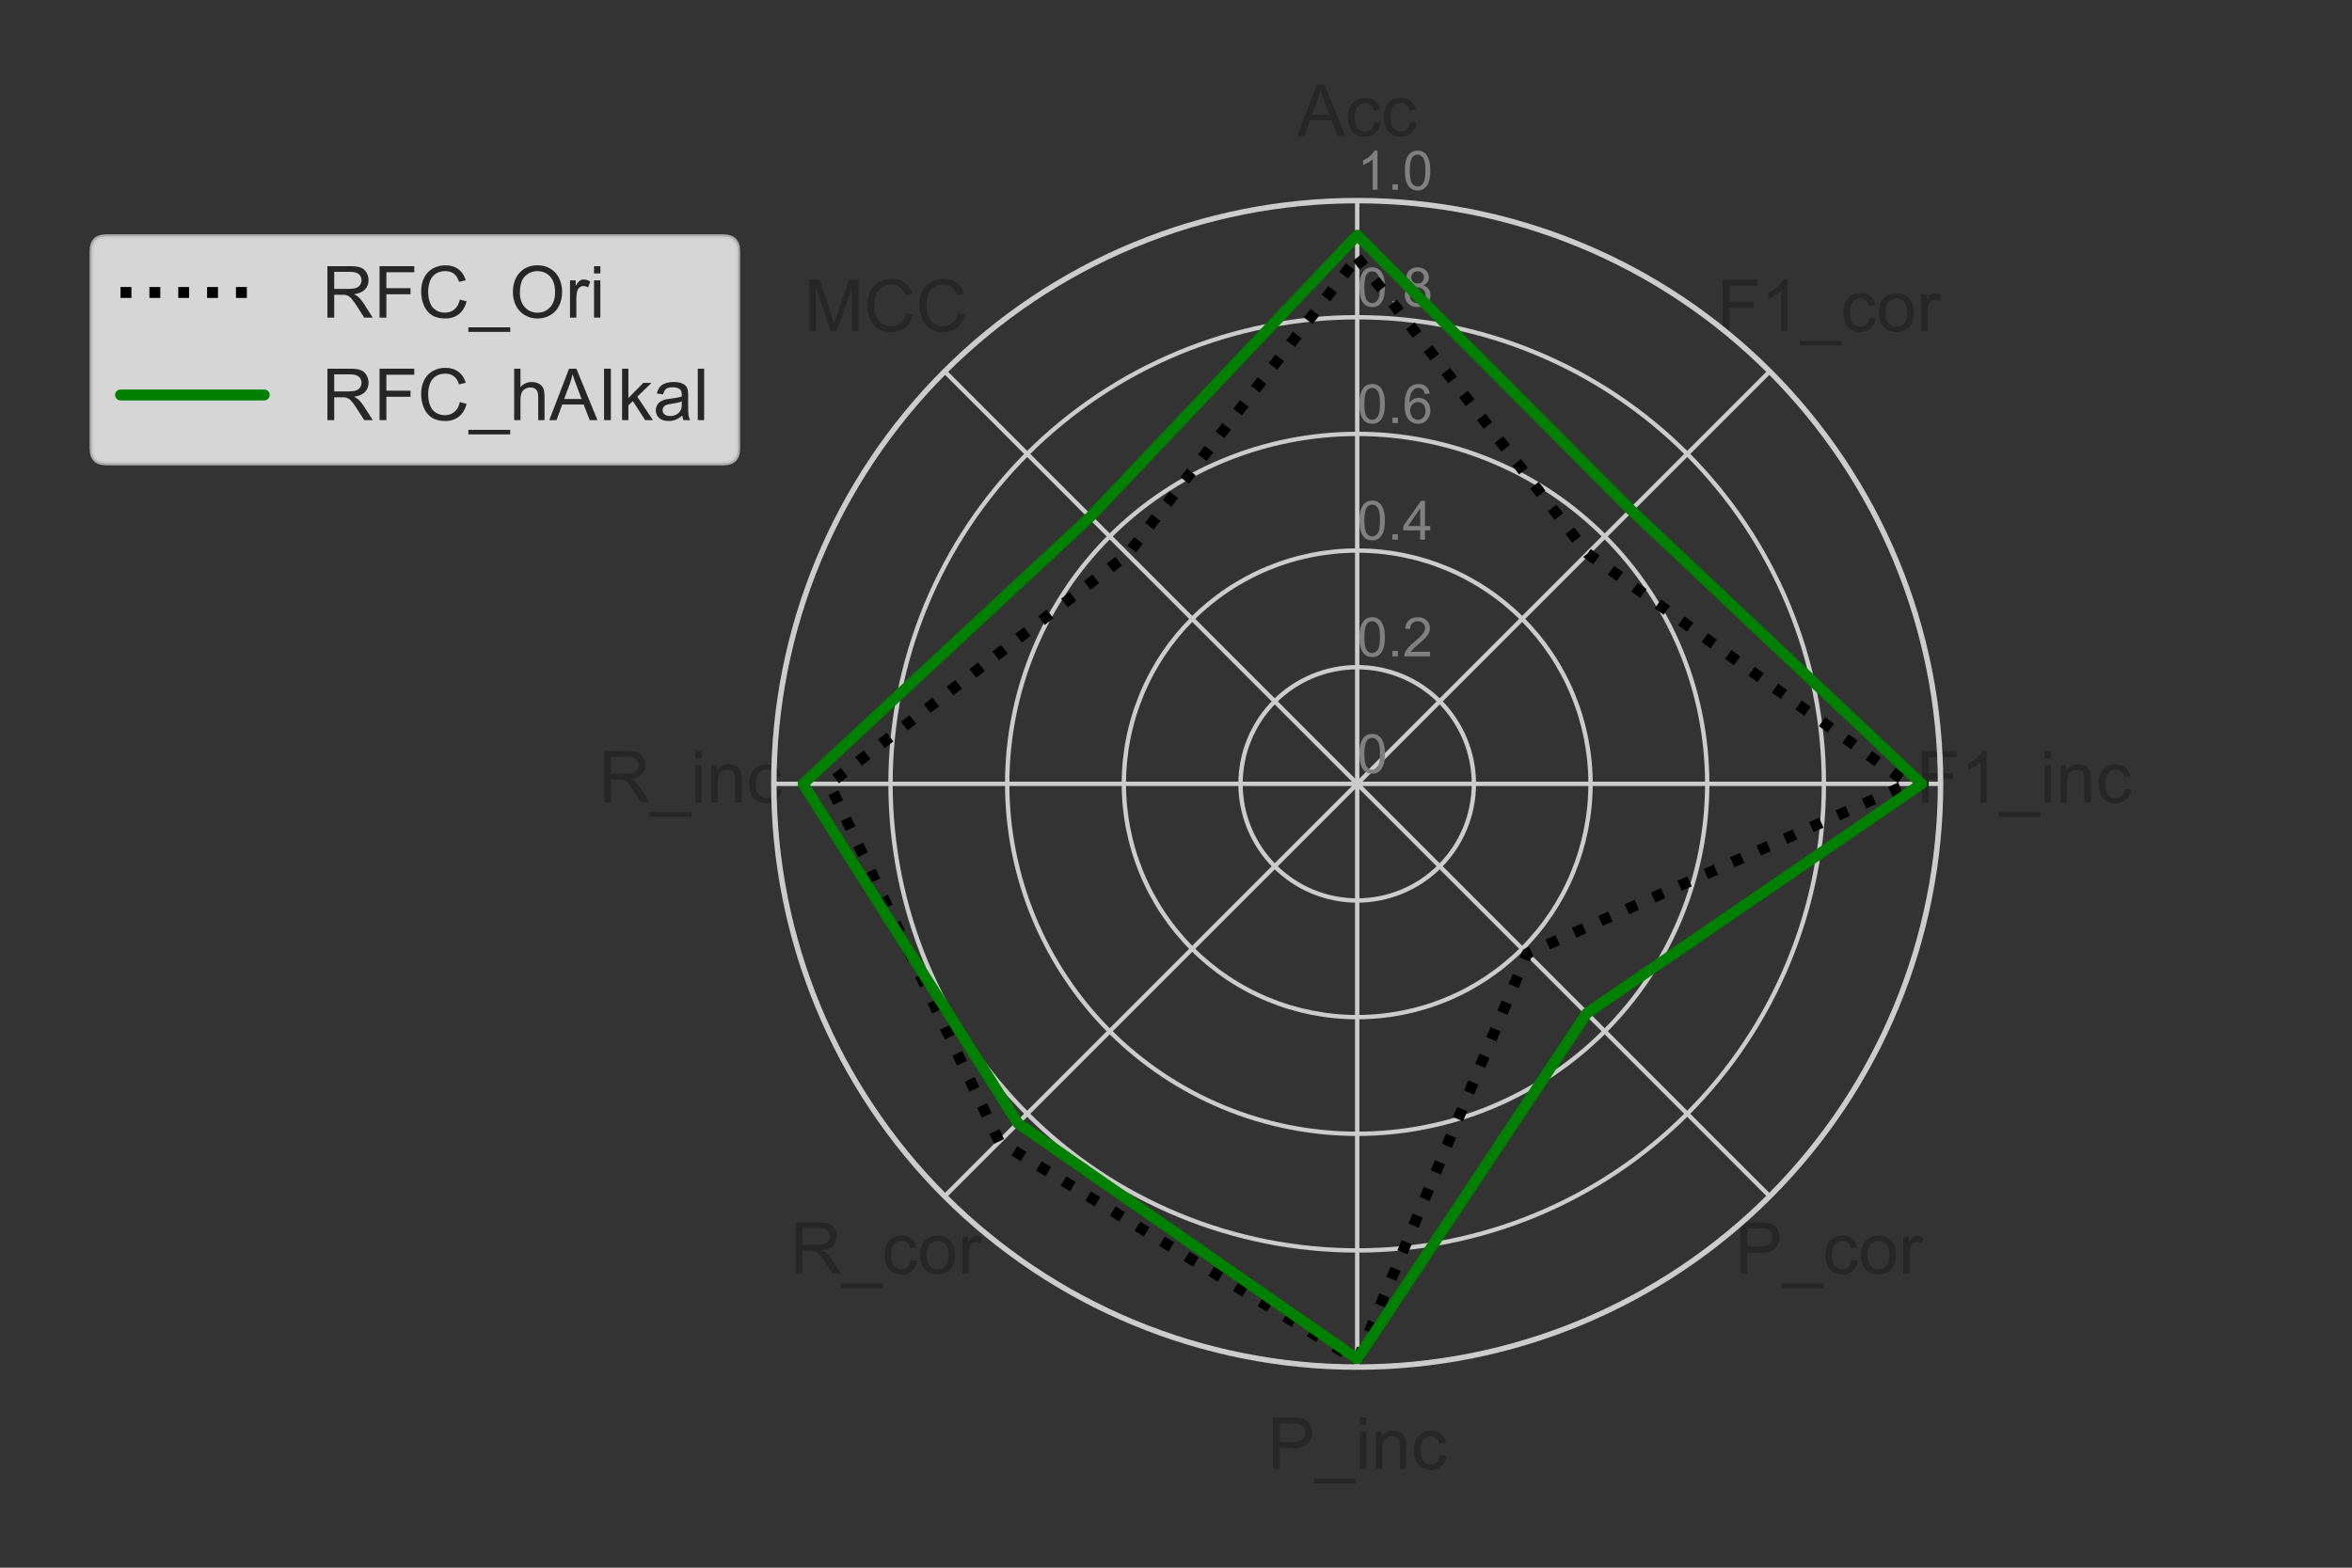 <?xml version="1.0" encoding="utf-8" standalone="no"?>
<!DOCTYPE svg PUBLIC "-//W3C//DTD SVG 1.1//EN"
  "http://www.w3.org/Graphics/SVG/1.1/DTD/svg11.dtd">
<!-- Created with matplotlib (https://matplotlib.org/) -->
<svg height="288pt" version="1.1" viewBox="0 0 432 288" width="432pt" xmlns="http://www.w3.org/2000/svg" xmlns:xlink="http://www.w3.org/1999/xlink">
 <rect x="0" y="0" width="432" height="288" fill="#333333" stroke="none"/>
 <defs>
  <style type="text/css">*{stroke-linecap:butt;stroke-linejoin:round;}</style>
 </defs>
 <g id="figure_1">
  <g id="patch_1">
   <path d="M 0 288 
L 432 288 
L 432 0 
L 0 0 
z
" style="fill:none;"/>
  </g>
  <g id="axes_1">
   <g id="patch_2">
    <path d="M 356.43 144 
C 356.43 129.929 353.659 115.996 348.274 102.996 
C 342.89 89.997 334.997 78.184 325.048 68.235 
C 315.098 58.286 303.286 50.393 290.286 45.008 
C 277.287 39.624 263.353 36.852 249.282 36.852 
C 235.212 36.852 221.278 39.624 208.279 45.008 
C 195.279 50.393 183.467 58.286 173.517 68.235 
C 163.568 78.184 155.675 89.997 150.291 102.996 
C 144.906 115.996 142.135 129.929 142.135 144 
C 142.135 158.071 144.906 172.004 150.291 185.004 
C 155.675 198.003 163.568 209.816 173.517 219.765 
C 183.467 229.714 195.279 237.607 208.279 242.992 
C 221.278 248.376 235.212 251.148 249.282 251.148 
C 263.353 251.148 277.287 248.376 290.286 242.992 
C 303.286 237.607 315.098 229.714 325.048 219.765 
C 334.997 209.816 342.89 198.003 348.274 185.004 
C 353.659 172.004 356.43 158.071 356.43 144 
M 249.282 144 
C 249.282 144 249.282 144 249.282 144 
C 249.282 144 249.282 144 249.282 144 
C 249.282 144 249.282 144 249.282 144 
C 249.282 144 249.282 144 249.282 144 
C 249.282 144 249.282 144 249.282 144 
C 249.282 144 249.282 144 249.282 144 
C 249.282 144 249.282 144 249.282 144 
C 249.282 144 249.282 144 249.282 144 
C 249.282 144 249.282 144 249.282 144 
C 249.282 144 249.282 144 249.282 144 
C 249.282 144 249.282 144 249.282 144 
C 249.282 144 249.282 144 249.282 144 
C 249.282 144 249.282 144 249.282 144 
C 249.282 144 249.282 144 249.282 144 
C 249.282 144 249.282 144 249.282 144 
C 249.282 144 249.282 144 249.282 144 
M 356.43 144 
z
" style="fill:none;"/>
   </g>
   <g id="matplotlib.axis_1">
    <g id="xtick_1">
     <g id="line2d_1">
      <path clip-path="url(#p0ffaf262de)" d="M 249.282 144 
L 249.282 36.852 
" style="fill:none;stroke:#cccccc;stroke-linecap:round;stroke-width:0.8;"/>
     </g>
     <g id="text_1">
      <!-- Acc -->
      <g style="fill:#262626;" transform="translate(238.28 24.964)scale(0.132 -0.132)">
       <defs>
        <path d="M -0.141 0 
L 27.344 71.578 
L 37.547 71.578 
L 66.844 0 
L 56.062 0 
L 47.703 21.688 
L 17.781 21.688 
L 9.906 0 
z
M 20.516 29.391 
L 44.781 29.391 
L 37.312 49.219 
Q 33.891 58.25 32.234 64.062 
Q 30.859 57.172 28.375 50.391 
z
" id="ArialMT-65"/>
        <path d="M 40.438 19 
L 49.078 17.875 
Q 47.656 8.938 41.812 3.875 
Q 35.984 -1.172 27.484 -1.172 
Q 16.844 -1.172 10.375 5.781 
Q 3.906 12.75 3.906 25.734 
Q 3.906 34.125 6.688 40.422 
Q 9.469 46.734 15.156 49.875 
Q 20.844 53.031 27.547 53.031 
Q 35.984 53.031 41.359 48.75 
Q 46.734 44.484 48.25 36.625 
L 39.703 35.297 
Q 38.484 40.531 35.375 43.156 
Q 32.281 45.797 27.875 45.797 
Q 21.234 45.797 17.078 41.031 
Q 12.938 36.281 12.938 25.984 
Q 12.938 15.531 16.938 10.797 
Q 20.953 6.062 27.391 6.062 
Q 32.562 6.062 36.031 9.234 
Q 39.5 12.406 40.438 19 
z
" id="ArialMT-99"/>
       </defs>
       <use xlink:href="#ArialMT-65"/>
       <use x="66.699" xlink:href="#ArialMT-99"/>
       <use x="116.699" xlink:href="#ArialMT-99"/>
      </g>
     </g>
    </g>
    <g id="xtick_2">
     <g id="line2d_2">
      <path clip-path="url(#p0ffaf262de)" d="M 249.282 144 
L 325.048 68.235 
" style="fill:none;stroke:#cccccc;stroke-linecap:round;stroke-width:0.8;"/>
     </g>
     <g id="text_2">
      <!-- F1_cor -->
      <g style="fill:#262626;" transform="translate(315.327 60.848)scale(0.132 -0.132)">
       <defs>
        <path d="M 8.203 0 
L 8.203 71.578 
L 56.5 71.578 
L 56.5 63.141 
L 17.672 63.141 
L 17.672 40.969 
L 51.266 40.969 
L 51.266 32.516 
L 17.672 32.516 
L 17.672 0 
z
" id="ArialMT-70"/>
        <path d="M 37.25 0 
L 28.469 0 
L 28.469 56 
Q 25.297 52.984 20.141 49.953 
Q 14.984 46.922 10.891 45.406 
L 10.891 53.906 
Q 18.266 57.375 23.781 62.297 
Q 29.297 67.234 31.594 71.875 
L 37.25 71.875 
z
" id="ArialMT-49"/>
        <path d="M -1.516 -19.875 
L -1.516 -13.531 
L 56.734 -13.531 
L 56.734 -19.875 
z
" id="ArialMT-95"/>
        <path d="M 3.328 25.922 
Q 3.328 40.328 11.328 47.266 
Q 18.016 53.031 27.641 53.031 
Q 38.328 53.031 45.109 46.016 
Q 51.906 39.016 51.906 26.656 
Q 51.906 16.656 48.906 10.906 
Q 45.906 5.172 40.156 2 
Q 34.422 -1.172 27.641 -1.172 
Q 16.75 -1.172 10.031 5.812 
Q 3.328 12.797 3.328 25.922 
z
M 12.359 25.922 
Q 12.359 15.969 16.703 11.016 
Q 21.047 6.062 27.641 6.062 
Q 34.188 6.062 38.531 11.031 
Q 42.875 16.016 42.875 26.219 
Q 42.875 35.844 38.5 40.797 
Q 34.125 45.75 27.641 45.75 
Q 21.047 45.75 16.703 40.812 
Q 12.359 35.891 12.359 25.922 
z
" id="ArialMT-111"/>
        <path d="M 6.5 0 
L 6.5 51.859 
L 14.406 51.859 
L 14.406 44 
Q 17.438 49.516 20 51.266 
Q 22.562 53.031 25.641 53.031 
Q 30.078 53.031 34.672 50.203 
L 31.641 42.047 
Q 28.422 43.953 25.203 43.953 
Q 22.312 43.953 20.016 42.219 
Q 17.719 40.484 16.75 37.406 
Q 15.281 32.719 15.281 27.156 
L 15.281 0 
z
" id="ArialMT-114"/>
       </defs>
       <use xlink:href="#ArialMT-70"/>
       <use x="61.084" xlink:href="#ArialMT-49"/>
       <use x="116.699" xlink:href="#ArialMT-95"/>
       <use x="172.314" xlink:href="#ArialMT-99"/>
       <use x="222.314" xlink:href="#ArialMT-111"/>
       <use x="277.93" xlink:href="#ArialMT-114"/>
      </g>
     </g>
    </g>
    <g id="xtick_3">
     <g id="line2d_3">
      <path clip-path="url(#p0ffaf262de)" d="M 249.282 144 
L 356.43 144 
" style="fill:none;stroke:#cccccc;stroke-linecap:round;stroke-width:0.8;"/>
     </g>
     <g id="text_3">
      <!-- F1_inc -->
      <g style="fill:#262626;" transform="translate(351.922 147.432)scale(0.132 -0.132)">
       <defs>
        <path d="M 6.641 61.469 
L 6.641 71.578 
L 15.438 71.578 
L 15.438 61.469 
z
M 6.641 0 
L 6.641 51.859 
L 15.438 51.859 
L 15.438 0 
z
" id="ArialMT-105"/>
        <path d="M 6.594 0 
L 6.594 51.859 
L 14.5 51.859 
L 14.5 44.484 
Q 20.219 53.031 31 53.031 
Q 35.688 53.031 39.625 51.344 
Q 43.562 49.656 45.516 46.922 
Q 47.469 44.188 48.25 40.438 
Q 48.734 37.984 48.734 31.891 
L 48.734 0 
L 39.938 0 
L 39.938 31.547 
Q 39.938 36.922 38.906 39.578 
Q 37.891 42.234 35.281 43.812 
Q 32.672 45.406 29.156 45.406 
Q 23.531 45.406 19.453 41.844 
Q 15.375 38.281 15.375 28.328 
L 15.375 0 
z
" id="ArialMT-110"/>
       </defs>
       <use xlink:href="#ArialMT-70"/>
       <use x="61.084" xlink:href="#ArialMT-49"/>
       <use x="116.699" xlink:href="#ArialMT-95"/>
       <use x="172.314" xlink:href="#ArialMT-105"/>
       <use x="194.531" xlink:href="#ArialMT-110"/>
       <use x="250.146" xlink:href="#ArialMT-99"/>
      </g>
     </g>
    </g>
    <g id="xtick_4">
     <g id="line2d_4">
      <path clip-path="url(#p0ffaf262de)" d="M 249.282 144 
L 325.048 219.765 
" style="fill:none;stroke:#cccccc;stroke-linecap:round;stroke-width:0.8;"/>
     </g>
     <g id="text_4">
      <!-- P_cor -->
      <g style="fill:#262626;" transform="translate(318.626 233.996)scale(0.132 -0.132)">
       <defs>
        <path d="M 7.719 0 
L 7.719 71.578 
L 34.719 71.578 
Q 41.844 71.578 45.609 70.906 
Q 50.875 70.016 54.438 67.547 
Q 58.016 65.094 60.188 60.641 
Q 62.359 56.203 62.359 50.875 
Q 62.359 41.75 56.547 35.422 
Q 50.734 29.109 35.547 29.109 
L 17.188 29.109 
L 17.188 0 
z
M 17.188 37.547 
L 35.688 37.547 
Q 44.875 37.547 48.734 40.969 
Q 52.594 44.391 52.594 50.594 
Q 52.594 55.078 50.312 58.266 
Q 48.047 61.469 44.344 62.5 
Q 41.938 63.141 35.5 63.141 
L 17.188 63.141 
z
" id="ArialMT-80"/>
       </defs>
       <use xlink:href="#ArialMT-80"/>
       <use x="66.699" xlink:href="#ArialMT-95"/>
       <use x="122.314" xlink:href="#ArialMT-99"/>
       <use x="172.314" xlink:href="#ArialMT-111"/>
       <use x="227.93" xlink:href="#ArialMT-114"/>
      </g>
     </g>
    </g>
    <g id="xtick_5">
     <g id="line2d_5">
      <path clip-path="url(#p0ffaf262de)" d="M 249.282 144 
L 249.282 251.148 
" style="fill:none;stroke:#cccccc;stroke-linecap:round;stroke-width:0.8;"/>
     </g>
     <g id="text_5">
      <!-- P_inc -->
      <g style="fill:#262626;" transform="translate(232.773 269.86)scale(0.132 -0.132)">
       <use xlink:href="#ArialMT-80"/>
       <use x="66.699" xlink:href="#ArialMT-95"/>
       <use x="122.314" xlink:href="#ArialMT-105"/>
       <use x="144.531" xlink:href="#ArialMT-110"/>
       <use x="200.146" xlink:href="#ArialMT-99"/>
      </g>
     </g>
    </g>
    <g id="xtick_6">
     <g id="line2d_6">
      <path clip-path="url(#p0ffaf262de)" d="M 249.282 144 
L 173.517 219.765 
" style="fill:none;stroke:#cccccc;stroke-linecap:round;stroke-width:0.8;"/>
     </g>
     <g id="text_6">
      <!-- R_cor -->
      <g style="fill:#262626;" transform="translate(145.094 233.996)scale(0.132 -0.132)">
       <defs>
        <path d="M 7.859 0 
L 7.859 71.578 
L 39.594 71.578 
Q 49.172 71.578 54.141 69.641 
Q 59.125 67.719 62.109 62.828 
Q 65.094 57.953 65.094 52.047 
Q 65.094 44.438 60.156 39.203 
Q 55.219 33.984 44.922 32.562 
Q 48.688 30.766 50.641 29 
Q 54.781 25.203 58.5 19.484 
L 70.953 0 
L 59.031 0 
L 49.562 14.891 
Q 45.406 21.344 42.719 24.75 
Q 40.047 28.172 37.922 29.531 
Q 35.797 30.906 33.594 31.453 
Q 31.984 31.781 28.328 31.781 
L 17.328 31.781 
L 17.328 0 
z
M 17.328 39.984 
L 37.703 39.984 
Q 44.188 39.984 47.844 41.328 
Q 51.516 42.672 53.422 45.625 
Q 55.328 48.578 55.328 52.047 
Q 55.328 57.125 51.641 60.391 
Q 47.953 63.672 39.984 63.672 
L 17.328 63.672 
z
" id="ArialMT-82"/>
       </defs>
       <use xlink:href="#ArialMT-82"/>
       <use x="72.217" xlink:href="#ArialMT-95"/>
       <use x="127.832" xlink:href="#ArialMT-99"/>
       <use x="177.832" xlink:href="#ArialMT-111"/>
       <use x="233.447" xlink:href="#ArialMT-114"/>
      </g>
     </g>
    </g>
    <g id="xtick_7">
     <g id="line2d_7">
      <path clip-path="url(#p0ffaf262de)" d="M 249.282 144 
L 142.135 144 
" style="fill:none;stroke:#cccccc;stroke-linecap:round;stroke-width:0.8;"/>
     </g>
     <g id="text_7">
      <!-- R_inc -->
      <g style="fill:#262626;" transform="translate(109.961 147.412)scale(0.132 -0.132)">
       <use xlink:href="#ArialMT-82"/>
       <use x="72.217" xlink:href="#ArialMT-95"/>
       <use x="127.832" xlink:href="#ArialMT-105"/>
       <use x="150.049" xlink:href="#ArialMT-110"/>
       <use x="205.664" xlink:href="#ArialMT-99"/>
      </g>
     </g>
    </g>
    <g id="xtick_8">
     <g id="line2d_8">
      <path clip-path="url(#p0ffaf262de)" d="M 249.282 144 
L 173.517 68.235 
" style="fill:none;stroke:#cccccc;stroke-linecap:round;stroke-width:0.8;"/>
     </g>
     <g id="text_8">
      <!-- MCC -->
      <g style="fill:#262626;" transform="translate(147.668 60.829)scale(0.132 -0.132)">
       <defs>
        <path d="M 7.422 0 
L 7.422 71.578 
L 21.688 71.578 
L 38.625 20.906 
Q 40.969 13.812 42.047 10.297 
Q 43.266 14.203 45.844 21.781 
L 62.984 71.578 
L 75.734 71.578 
L 75.734 0 
L 66.609 0 
L 66.609 59.906 
L 45.797 0 
L 37.25 0 
L 16.547 60.938 
L 16.547 0 
z
" id="ArialMT-77"/>
        <path d="M 58.797 25.094 
L 68.266 22.703 
Q 65.281 11.031 57.547 4.906 
Q 49.812 -1.219 38.625 -1.219 
Q 27.047 -1.219 19.797 3.484 
Q 12.547 8.203 8.766 17.141 
Q 4.984 26.078 4.984 36.328 
Q 4.984 47.516 9.25 55.828 
Q 13.531 64.156 21.406 68.469 
Q 29.297 72.797 38.766 72.797 
Q 49.516 72.797 56.828 67.328 
Q 64.156 61.859 67.047 51.953 
L 57.719 49.75 
Q 55.219 57.562 50.484 61.125 
Q 45.75 64.703 38.578 64.703 
Q 30.328 64.703 24.781 60.734 
Q 19.234 56.781 16.984 50.109 
Q 14.75 43.453 14.75 36.375 
Q 14.75 27.25 17.406 20.438 
Q 20.062 13.625 25.672 10.25 
Q 31.297 6.891 37.844 6.891 
Q 45.797 6.891 51.312 11.469 
Q 56.844 16.062 58.797 25.094 
z
" id="ArialMT-67"/>
       </defs>
       <use xlink:href="#ArialMT-77"/>
       <use x="83.301" xlink:href="#ArialMT-67"/>
       <use x="155.518" xlink:href="#ArialMT-67"/>
      </g>
     </g>
    </g>
   </g>
   <g id="matplotlib.axis_2">
    <g id="ytick_1">
     <g id="line2d_9">
      <path clip-path="url(#p0ffaf262de)" d="M 249.282 144 
C 249.282 144 249.282 144 249.282 144 
C 249.282 144 249.282 144 249.282 144 
C 249.282 144 249.282 144 249.282 144 
C 249.282 144 249.282 144 249.282 144 
C 249.282 144 249.282 144 249.282 144 
C 249.282 144 249.282 144 249.282 144 
C 249.282 144 249.282 144 249.282 144 
C 249.282 144 249.282 144 249.282 144 
C 249.282 144 249.282 144 249.282 144 
C 249.282 144 249.282 144 249.282 144 
C 249.282 144 249.282 144 249.282 144 
C 249.282 144 249.282 144 249.282 144 
C 249.282 144 249.282 144 249.282 144 
C 249.282 144 249.282 144 249.282 144 
C 249.282 144 249.282 144 249.282 144 
C 249.282 144 249.282 144 249.282 144 
" style="fill:none;stroke:#cccccc;stroke-linecap:round;stroke-width:0.8;"/>
     </g>
     <g id="text_9">
      <!-- 0 -->
      <g style="fill:#808080;" transform="translate(249.282 142.012)scale(0.1 -0.1)">
       <defs>
        <path d="M 4.156 35.297 
Q 4.156 48 6.766 55.734 
Q 9.375 63.484 14.516 67.672 
Q 19.672 71.875 27.484 71.875 
Q 33.25 71.875 37.594 69.547 
Q 41.938 67.234 44.766 62.859 
Q 47.609 58.5 49.219 52.219 
Q 50.828 45.953 50.828 35.297 
Q 50.828 22.703 48.234 14.969 
Q 45.656 7.234 40.5 3 
Q 35.359 -1.219 27.484 -1.219 
Q 17.141 -1.219 11.234 6.203 
Q 4.156 15.141 4.156 35.297 
z
M 13.188 35.297 
Q 13.188 17.672 17.312 11.828 
Q 21.438 6 27.484 6 
Q 33.547 6 37.672 11.859 
Q 41.797 17.719 41.797 35.297 
Q 41.797 52.984 37.672 58.781 
Q 33.547 64.594 27.391 64.594 
Q 21.344 64.594 17.719 59.469 
Q 13.188 52.938 13.188 35.297 
z
" id="ArialMT-48"/>
       </defs>
       <use xlink:href="#ArialMT-48"/>
      </g>
     </g>
    </g>
    <g id="ytick_2">
     <g id="line2d_10">
      <path clip-path="url(#p0ffaf262de)" d="M 249.282 122.57 
C 252.097 122.57 254.883 123.125 257.483 124.202 
C 260.083 125.279 262.446 126.857 264.436 128.847 
C 266.425 130.837 268.004 133.199 269.081 135.799 
C 270.158 138.399 270.712 141.186 270.712 144 
C 270.712 146.814 270.158 149.601 269.081 152.201 
C 268.004 154.801 266.425 157.163 264.436 159.153 
C 262.446 161.143 260.083 162.721 257.483 163.798 
C 254.883 164.875 252.097 165.43 249.282 165.43 
C 246.468 165.43 243.682 164.875 241.082 163.798 
C 238.482 162.721 236.119 161.143 234.129 159.153 
C 232.14 157.163 230.561 154.801 229.484 152.201 
C 228.407 149.601 227.853 146.814 227.853 144 
C 227.853 141.186 228.407 138.399 229.484 135.799 
C 230.561 133.199 232.14 130.837 234.129 128.847 
C 236.119 126.857 238.482 125.279 241.082 124.202 
C 243.682 123.125 246.468 122.57 249.282 122.57 
" style="fill:none;stroke:#cccccc;stroke-linecap:round;stroke-width:0.8;"/>
     </g>
     <g id="text_10">
      <!-- 0.2 -->
      <g style="fill:#808080;" transform="translate(249.282 120.583)scale(0.1 -0.1)">
       <defs>
        <path d="M 9.078 0 
L 9.078 10.016 
L 19.094 10.016 
L 19.094 0 
z
" id="ArialMT-46"/>
        <path d="M 50.344 8.453 
L 50.344 0 
L 3.031 0 
Q 2.938 3.172 4.047 6.109 
Q 5.859 10.938 9.828 15.625 
Q 13.812 20.312 21.344 26.469 
Q 33.016 36.031 37.109 41.625 
Q 41.219 47.219 41.219 52.203 
Q 41.219 57.422 37.469 61 
Q 33.734 64.594 27.734 64.594 
Q 21.391 64.594 17.578 60.781 
Q 13.766 56.984 13.719 50.25 
L 4.688 51.172 
Q 5.609 61.281 11.656 66.578 
Q 17.719 71.875 27.938 71.875 
Q 38.234 71.875 44.234 66.156 
Q 50.25 60.453 50.25 52 
Q 50.25 47.703 48.484 43.547 
Q 46.734 39.406 42.656 34.812 
Q 38.578 30.219 29.109 22.219 
Q 21.188 15.578 18.938 13.203 
Q 16.703 10.844 15.234 8.453 
z
" id="ArialMT-50"/>
       </defs>
       <use xlink:href="#ArialMT-48"/>
       <use x="55.615" xlink:href="#ArialMT-46"/>
       <use x="83.398" xlink:href="#ArialMT-50"/>
      </g>
     </g>
    </g>
    <g id="ytick_3">
     <g id="line2d_11">
      <path clip-path="url(#p0ffaf262de)" d="M 249.282 101.141 
C 254.911 101.141 260.484 102.249 265.684 104.403 
C 270.884 106.557 275.609 109.714 279.589 113.694 
C 283.568 117.674 286.725 122.399 288.879 127.598 
C 291.033 132.798 292.142 138.372 292.142 144 
C 292.142 149.628 291.033 155.202 288.879 160.402 
C 286.725 165.601 283.568 170.326 279.589 174.306 
C 275.609 178.286 270.884 181.443 265.684 183.597 
C 260.484 185.751 254.911 186.859 249.282 186.859 
C 243.654 186.859 238.081 185.751 232.881 183.597 
C 227.681 181.443 222.956 178.286 218.976 174.306 
C 214.997 170.326 211.84 165.601 209.686 160.402 
C 207.532 155.202 206.423 149.628 206.423 144 
C 206.423 138.372 207.532 132.798 209.686 127.598 
C 211.84 122.399 214.997 117.674 218.976 113.694 
C 222.956 109.714 227.681 106.557 232.881 104.403 
C 238.081 102.249 243.654 101.141 249.282 101.141 
" style="fill:none;stroke:#cccccc;stroke-linecap:round;stroke-width:0.8;"/>
     </g>
     <g id="text_11">
      <!-- 0.4 -->
      <g style="fill:#808080;" transform="translate(249.282 99.153)scale(0.1 -0.1)">
       <defs>
        <path d="M 32.328 0 
L 32.328 17.141 
L 1.266 17.141 
L 1.266 25.203 
L 33.938 71.578 
L 41.109 71.578 
L 41.109 25.203 
L 50.781 25.203 
L 50.781 17.141 
L 41.109 17.141 
L 41.109 0 
z
M 32.328 25.203 
L 32.328 57.469 
L 9.906 25.203 
z
" id="ArialMT-52"/>
       </defs>
       <use xlink:href="#ArialMT-48"/>
       <use x="55.615" xlink:href="#ArialMT-46"/>
       <use x="83.398" xlink:href="#ArialMT-52"/>
      </g>
     </g>
    </g>
    <g id="ytick_4">
     <g id="line2d_12">
      <path clip-path="url(#p0ffaf262de)" d="M 249.282 79.711 
C 257.725 79.711 266.085 81.374 273.885 84.605 
C 281.684 87.836 288.772 92.571 294.742 98.541 
C 300.711 104.511 305.447 111.598 308.678 119.398 
C 311.908 127.197 313.571 135.558 313.571 144 
C 313.571 152.442 311.908 160.803 308.678 168.602 
C 305.447 176.402 300.711 183.489 294.742 189.459 
C 288.772 195.429 281.684 200.164 273.885 203.395 
C 266.085 206.626 257.725 208.289 249.282 208.289 
C 240.84 208.289 232.48 206.626 224.68 203.395 
C 216.881 200.164 209.793 195.429 203.823 189.459 
C 197.854 183.489 193.118 176.402 189.887 168.602 
C 186.657 160.803 184.994 152.442 184.994 144 
C 184.994 135.558 186.657 127.197 189.887 119.398 
C 193.118 111.598 197.854 104.511 203.823 98.541 
C 209.793 92.571 216.881 87.836 224.68 84.605 
C 232.48 81.374 240.84 79.711 249.282 79.711 
" style="fill:none;stroke:#cccccc;stroke-linecap:round;stroke-width:0.8;"/>
     </g>
     <g id="text_12">
      <!-- 0.6 -->
      <g style="fill:#808080;" transform="translate(249.282 77.724)scale(0.1 -0.1)">
       <defs>
        <path d="M 49.75 54.047 
L 41.016 53.375 
Q 39.844 58.547 37.703 60.891 
Q 34.125 64.656 28.906 64.656 
Q 24.703 64.656 21.531 62.312 
Q 17.391 59.281 14.984 53.469 
Q 12.594 47.656 12.5 36.922 
Q 15.672 41.75 20.266 44.094 
Q 24.859 46.438 29.891 46.438 
Q 38.672 46.438 44.844 39.969 
Q 51.031 33.5 51.031 23.25 
Q 51.031 16.5 48.125 10.719 
Q 45.219 4.938 40.141 1.859 
Q 35.062 -1.219 28.609 -1.219 
Q 17.625 -1.219 10.688 6.859 
Q 3.766 14.938 3.766 33.5 
Q 3.766 54.25 11.422 63.672 
Q 18.109 71.875 29.438 71.875 
Q 37.891 71.875 43.281 67.141 
Q 48.688 62.406 49.75 54.047 
z
M 13.875 23.188 
Q 13.875 18.656 15.797 14.5 
Q 17.719 10.359 21.188 8.172 
Q 24.656 6 28.469 6 
Q 34.031 6 38.031 10.484 
Q 42.047 14.984 42.047 22.703 
Q 42.047 30.125 38.078 34.391 
Q 34.125 38.672 28.125 38.672 
Q 22.172 38.672 18.016 34.391 
Q 13.875 30.125 13.875 23.188 
z
" id="ArialMT-54"/>
       </defs>
       <use xlink:href="#ArialMT-48"/>
       <use x="55.615" xlink:href="#ArialMT-46"/>
       <use x="83.398" xlink:href="#ArialMT-54"/>
      </g>
     </g>
    </g>
    <g id="ytick_5">
     <g id="line2d_13">
      <path clip-path="url(#p0ffaf262de)" d="M 249.282 58.282 
C 260.539 58.282 271.686 60.499 282.086 64.807 
C 292.485 69.114 301.935 75.428 309.895 83.388 
C 317.854 91.347 324.168 100.797 328.476 111.197 
C 332.784 121.597 335.001 132.744 335.001 144 
C 335.001 155.256 332.784 166.403 328.476 176.803 
C 324.168 187.203 317.854 196.653 309.895 204.612 
C 301.935 212.572 292.485 218.886 282.086 223.193 
C 271.686 227.501 260.539 229.718 249.282 229.718 
C 238.026 229.718 226.879 227.501 216.479 223.193 
C 206.08 218.886 196.63 212.572 188.67 204.612 
C 180.711 196.653 174.397 187.203 170.089 176.803 
C 165.781 166.403 163.564 155.256 163.564 144 
C 163.564 132.744 165.781 121.597 170.089 111.197 
C 174.397 100.797 180.711 91.347 188.67 83.388 
C 196.63 75.428 206.08 69.114 216.479 64.807 
C 226.879 60.499 238.026 58.282 249.282 58.282 
" style="fill:none;stroke:#cccccc;stroke-linecap:round;stroke-width:0.8;"/>
     </g>
     <g id="text_13">
      <!-- 0.8 -->
      <g style="fill:#808080;" transform="translate(249.282 56.294)scale(0.1 -0.1)">
       <defs>
        <path d="M 17.672 38.812 
Q 12.203 40.828 9.562 44.531 
Q 6.938 48.25 6.938 53.422 
Q 6.938 61.234 12.547 66.547 
Q 18.172 71.875 27.484 71.875 
Q 36.859 71.875 42.578 66.422 
Q 48.297 60.984 48.297 53.172 
Q 48.297 48.188 45.672 44.5 
Q 43.062 40.828 37.75 38.812 
Q 44.344 36.672 47.781 31.875 
Q 51.219 27.094 51.219 20.453 
Q 51.219 11.281 44.719 5.031 
Q 38.234 -1.219 27.641 -1.219 
Q 17.047 -1.219 10.547 5.047 
Q 4.047 11.328 4.047 20.703 
Q 4.047 27.688 7.594 32.391 
Q 11.141 37.109 17.672 38.812 
z
M 15.922 53.719 
Q 15.922 48.641 19.188 45.406 
Q 22.469 42.188 27.688 42.188 
Q 32.766 42.188 36.016 45.375 
Q 39.266 48.578 39.266 53.219 
Q 39.266 58.062 35.906 61.359 
Q 32.562 64.656 27.594 64.656 
Q 22.562 64.656 19.234 61.422 
Q 15.922 58.203 15.922 53.719 
z
M 13.094 20.656 
Q 13.094 16.891 14.875 13.375 
Q 16.656 9.859 20.172 7.922 
Q 23.688 6 27.734 6 
Q 34.031 6 38.125 10.047 
Q 42.234 14.109 42.234 20.359 
Q 42.234 26.703 38.016 30.859 
Q 33.797 35.016 27.438 35.016 
Q 21.234 35.016 17.156 30.906 
Q 13.094 26.812 13.094 20.656 
z
" id="ArialMT-56"/>
       </defs>
       <use xlink:href="#ArialMT-48"/>
       <use x="55.615" xlink:href="#ArialMT-46"/>
       <use x="83.398" xlink:href="#ArialMT-56"/>
      </g>
     </g>
    </g>
    <g id="ytick_6">
     <g id="line2d_14">
      <path clip-path="url(#p0ffaf262de)" d="M 249.282 36.852 
C 263.353 36.852 277.287 39.624 290.286 45.008 
C 303.286 50.393 315.098 58.286 325.048 68.235 
C 334.997 78.184 342.89 89.997 348.274 102.996 
C 353.659 115.996 356.43 129.929 356.43 144 
C 356.43 158.071 353.659 172.004 348.274 185.004 
C 342.89 198.003 334.997 209.816 325.048 219.765 
C 315.098 229.714 303.286 237.607 290.286 242.992 
C 277.287 248.376 263.353 251.148 249.282 251.148 
C 235.212 251.148 221.278 248.376 208.279 242.992 
C 195.279 237.607 183.467 229.714 173.517 219.765 
C 163.568 209.816 155.675 198.003 150.291 185.004 
C 144.906 172.004 142.135 158.071 142.135 144 
C 142.135 129.929 144.906 115.996 150.291 102.996 
C 155.675 89.997 163.568 78.184 173.517 68.235 
C 183.467 58.286 195.279 50.393 208.279 45.008 
C 221.278 39.624 235.212 36.852 249.282 36.852 
" style="fill:none;stroke:#cccccc;stroke-linecap:round;stroke-width:0.8;"/>
     </g>
     <g id="text_14">
      <!-- 1.0 -->
      <g style="fill:#808080;" transform="translate(249.282 34.864)scale(0.1 -0.1)">
       <use xlink:href="#ArialMT-49"/>
       <use x="55.615" xlink:href="#ArialMT-46"/>
       <use x="83.398" xlink:href="#ArialMT-48"/>
      </g>
     </g>
    </g>
   </g>
   <g id="line2d_15">
    <path clip-path="url(#p0ffaf262de)" d="M 249.282 47.31 
L 291.597 101.685 
L 350.548 144 
L 280.483 175.2 
L 249.282 249.959 
L 183.541 209.741 
L 152.314 144 
L 207.119 101.837 
L 249.282 47.31 
" style="fill:none;stroke:#000000;stroke-dasharray:2,3.3;stroke-dashoffset:0;stroke-width:2;"/>
   </g>
   <g id="line2d_16">
    <path clip-path="url(#p0ffaf262de)" d="M 249.282 43.206 
L 299.583 93.7 
L 352.948 144 
L 291.438 186.156 
L 249.282 249.637 
L 186.943 206.34 
L 147.513 144 
L 200.24 94.957 
L 249.282 43.206 
" style="fill:none;stroke:#008000;stroke-linecap:round;stroke-width:2;"/>
   </g>
   <g id="patch_3">
    <path d="M 249.282 36.852 
C 235.212 36.852 221.278 39.624 208.279 45.008 
C 195.279 50.393 183.467 58.286 173.517 68.235 
C 163.568 78.184 155.675 89.997 150.291 102.996 
C 144.906 115.996 142.135 129.929 142.135 144 
C 142.135 158.071 144.906 172.004 150.291 185.004 
C 155.675 198.003 163.568 209.816 173.517 219.765 
C 183.467 229.714 195.279 237.607 208.279 242.992 
C 221.278 248.376 235.212 251.148 249.282 251.148 
C 263.353 251.148 277.287 248.376 290.286 242.992 
C 303.286 237.607 315.098 229.714 325.048 219.765 
C 334.997 209.816 342.89 198.003 348.274 185.004 
C 353.659 172.004 356.43 158.071 356.43 144 
C 356.43 129.929 353.659 115.996 348.274 102.996 
C 342.89 89.997 334.997 78.184 325.048 68.235 
C 315.098 58.286 303.286 50.393 290.286 45.008 
C 277.287 39.624 263.353 36.852 249.282 36.852 
" style="fill:none;stroke:#cccccc;stroke-linecap:square;stroke-linejoin:miter;"/>
   </g>
   <g id="legend_1">
    <g id="patch_4">
     <path d="M 19.5 85.086 
L 132.894 85.086 
Q 135.535 85.086 135.535 82.446 
L 135.535 46.092 
Q 135.535 43.452 132.894 43.452 
L 19.5 43.452 
Q 16.86 43.452 16.86 46.092 
L 16.86 82.446 
Q 16.86 85.086 19.5 85.086 
z
" style="fill:#ffffff;opacity:0.8;stroke:#cccccc;stroke-linejoin:miter;stroke-width:0.8;"/>
    </g>
    <g id="line2d_17">
     <path d="M 22.14 53.729 
L 48.54 53.729 
" style="fill:none;stroke:#000000;stroke-dasharray:2,3.3;stroke-dashoffset:0;stroke-width:2;"/>
    </g>
    <g id="line2d_18"/>
    <g id="text_15">
     <!-- RFC_Ori -->
     <g style="fill:#262626;" transform="translate(59.1 58.349)scale(0.132 -0.132)">
      <defs>
       <path d="M 4.828 34.859 
Q 4.828 52.688 14.391 62.766 
Q 23.969 72.859 39.109 72.859 
Q 49.031 72.859 56.984 68.109 
Q 64.938 63.375 69.109 54.906 
Q 73.297 46.438 73.297 35.688 
Q 73.297 24.812 68.891 16.219 
Q 64.5 7.625 56.438 3.203 
Q 48.391 -1.219 39.062 -1.219 
Q 28.953 -1.219 20.984 3.656 
Q 13.031 8.547 8.922 16.984 
Q 4.828 25.438 4.828 34.859 
z
M 14.594 34.719 
Q 14.594 21.781 21.547 14.328 
Q 28.516 6.891 39.016 6.891 
Q 49.703 6.891 56.609 14.406 
Q 63.531 21.922 63.531 35.75 
Q 63.531 44.484 60.578 51 
Q 57.625 57.516 51.922 61.109 
Q 46.234 64.703 39.156 64.703 
Q 29.109 64.703 21.844 57.781 
Q 14.594 50.875 14.594 34.719 
z
" id="ArialMT-79"/>
      </defs>
      <use xlink:href="#ArialMT-82"/>
      <use x="72.217" xlink:href="#ArialMT-70"/>
      <use x="133.301" xlink:href="#ArialMT-67"/>
      <use x="205.518" xlink:href="#ArialMT-95"/>
      <use x="261.133" xlink:href="#ArialMT-79"/>
      <use x="338.916" xlink:href="#ArialMT-114"/>
      <use x="372.217" xlink:href="#ArialMT-105"/>
     </g>
    </g>
    <g id="line2d_19">
     <path d="M 22.14 72.562 
L 48.54 72.562 
" style="fill:none;stroke:#008000;stroke-linecap:round;stroke-width:2;"/>
    </g>
    <g id="line2d_20"/>
    <g id="text_16">
     <!-- RFC_hAIkal -->
     <g style="fill:#262626;" transform="translate(59.1 77.182)scale(0.132 -0.132)">
      <defs>
       <path d="M 6.594 0 
L 6.594 71.578 
L 15.375 71.578 
L 15.375 45.906 
Q 21.531 53.031 30.906 53.031 
Q 36.672 53.031 40.922 50.75 
Q 45.172 48.484 47 44.484 
Q 48.828 40.484 48.828 32.859 
L 48.828 0 
L 40.047 0 
L 40.047 32.859 
Q 40.047 39.453 37.188 42.453 
Q 34.328 45.453 29.109 45.453 
Q 25.203 45.453 21.75 43.422 
Q 18.312 41.406 16.844 37.938 
Q 15.375 34.469 15.375 28.375 
L 15.375 0 
z
" id="ArialMT-104"/>
       <path d="M 9.328 0 
L 9.328 71.578 
L 18.797 71.578 
L 18.797 0 
z
" id="ArialMT-73"/>
       <path d="M 6.641 0 
L 6.641 71.578 
L 15.438 71.578 
L 15.438 30.766 
L 36.234 51.859 
L 47.609 51.859 
L 27.781 32.625 
L 49.609 0 
L 38.766 0 
L 21.625 26.516 
L 15.438 20.562 
L 15.438 0 
z
" id="ArialMT-107"/>
       <path d="M 40.438 6.391 
Q 35.547 2.25 31.031 0.531 
Q 26.516 -1.172 21.344 -1.172 
Q 12.797 -1.172 8.203 3 
Q 3.609 7.172 3.609 13.672 
Q 3.609 17.484 5.344 20.625 
Q 7.078 23.781 9.891 25.688 
Q 12.703 27.594 16.219 28.562 
Q 18.797 29.25 24.031 29.891 
Q 34.672 31.156 39.703 32.906 
Q 39.75 34.719 39.75 35.203 
Q 39.75 40.578 37.25 42.781 
Q 33.891 45.75 27.25 45.75 
Q 21.047 45.75 18.094 43.578 
Q 15.141 41.406 13.719 35.891 
L 5.125 37.062 
Q 6.297 42.578 8.984 45.969 
Q 11.672 49.359 16.75 51.188 
Q 21.828 53.031 28.516 53.031 
Q 35.156 53.031 39.297 51.469 
Q 43.453 49.906 45.406 47.531 
Q 47.359 45.172 48.141 41.547 
Q 48.578 39.312 48.578 33.453 
L 48.578 21.734 
Q 48.578 9.469 49.141 6.219 
Q 49.703 2.984 51.375 0 
L 42.188 0 
Q 40.828 2.734 40.438 6.391 
z
M 39.703 26.031 
Q 34.906 24.078 25.344 22.703 
Q 19.922 21.922 17.672 20.938 
Q 15.438 19.969 14.203 18.094 
Q 12.984 16.219 12.984 13.922 
Q 12.984 10.406 15.641 8.062 
Q 18.312 5.719 23.438 5.719 
Q 28.516 5.719 32.469 7.938 
Q 36.422 10.156 38.281 14.016 
Q 39.703 17 39.703 22.797 
z
" id="ArialMT-97"/>
       <path d="M 6.391 0 
L 6.391 71.578 
L 15.188 71.578 
L 15.188 0 
z
" id="ArialMT-108"/>
      </defs>
      <use xlink:href="#ArialMT-82"/>
      <use x="72.217" xlink:href="#ArialMT-70"/>
      <use x="133.301" xlink:href="#ArialMT-67"/>
      <use x="205.518" xlink:href="#ArialMT-95"/>
      <use x="261.133" xlink:href="#ArialMT-104"/>
      <use x="316.748" xlink:href="#ArialMT-65"/>
      <use x="383.447" xlink:href="#ArialMT-73"/>
      <use x="411.23" xlink:href="#ArialMT-107"/>
      <use x="461.23" xlink:href="#ArialMT-97"/>
      <use x="516.846" xlink:href="#ArialMT-108"/>
     </g>
    </g>
   </g>
  </g>
 </g>
 <defs>
  <clipPath id="p0ffaf262de">
   <path d="M 356.43 144 
C 356.43 129.929 353.659 115.996 348.274 102.996 
C 342.89 89.997 334.997 78.184 325.048 68.235 
C 315.098 58.286 303.286 50.393 290.286 45.008 
C 277.287 39.624 263.353 36.852 249.282 36.852 
C 235.212 36.852 221.278 39.624 208.279 45.008 
C 195.279 50.393 183.467 58.286 173.517 68.235 
C 163.568 78.184 155.675 89.997 150.291 102.996 
C 144.906 115.996 142.135 129.929 142.135 144 
C 142.135 158.071 144.906 172.004 150.291 185.004 
C 155.675 198.003 163.568 209.816 173.517 219.765 
C 183.467 229.714 195.279 237.607 208.279 242.992 
C 221.278 248.376 235.212 251.148 249.282 251.148 
C 263.353 251.148 277.287 248.376 290.286 242.992 
C 303.286 237.607 315.098 229.714 325.048 219.765 
C 334.997 209.816 342.89 198.003 348.274 185.004 
C 353.659 172.004 356.43 158.071 356.43 144 
M 249.282 144 
C 249.282 144 249.282 144 249.282 144 
C 249.282 144 249.282 144 249.282 144 
C 249.282 144 249.282 144 249.282 144 
C 249.282 144 249.282 144 249.282 144 
C 249.282 144 249.282 144 249.282 144 
C 249.282 144 249.282 144 249.282 144 
C 249.282 144 249.282 144 249.282 144 
C 249.282 144 249.282 144 249.282 144 
C 249.282 144 249.282 144 249.282 144 
C 249.282 144 249.282 144 249.282 144 
C 249.282 144 249.282 144 249.282 144 
C 249.282 144 249.282 144 249.282 144 
C 249.282 144 249.282 144 249.282 144 
C 249.282 144 249.282 144 249.282 144 
C 249.282 144 249.282 144 249.282 144 
C 249.282 144 249.282 144 249.282 144 
M 356.43 144 
z
"/>
  </clipPath>
 </defs>
</svg>
